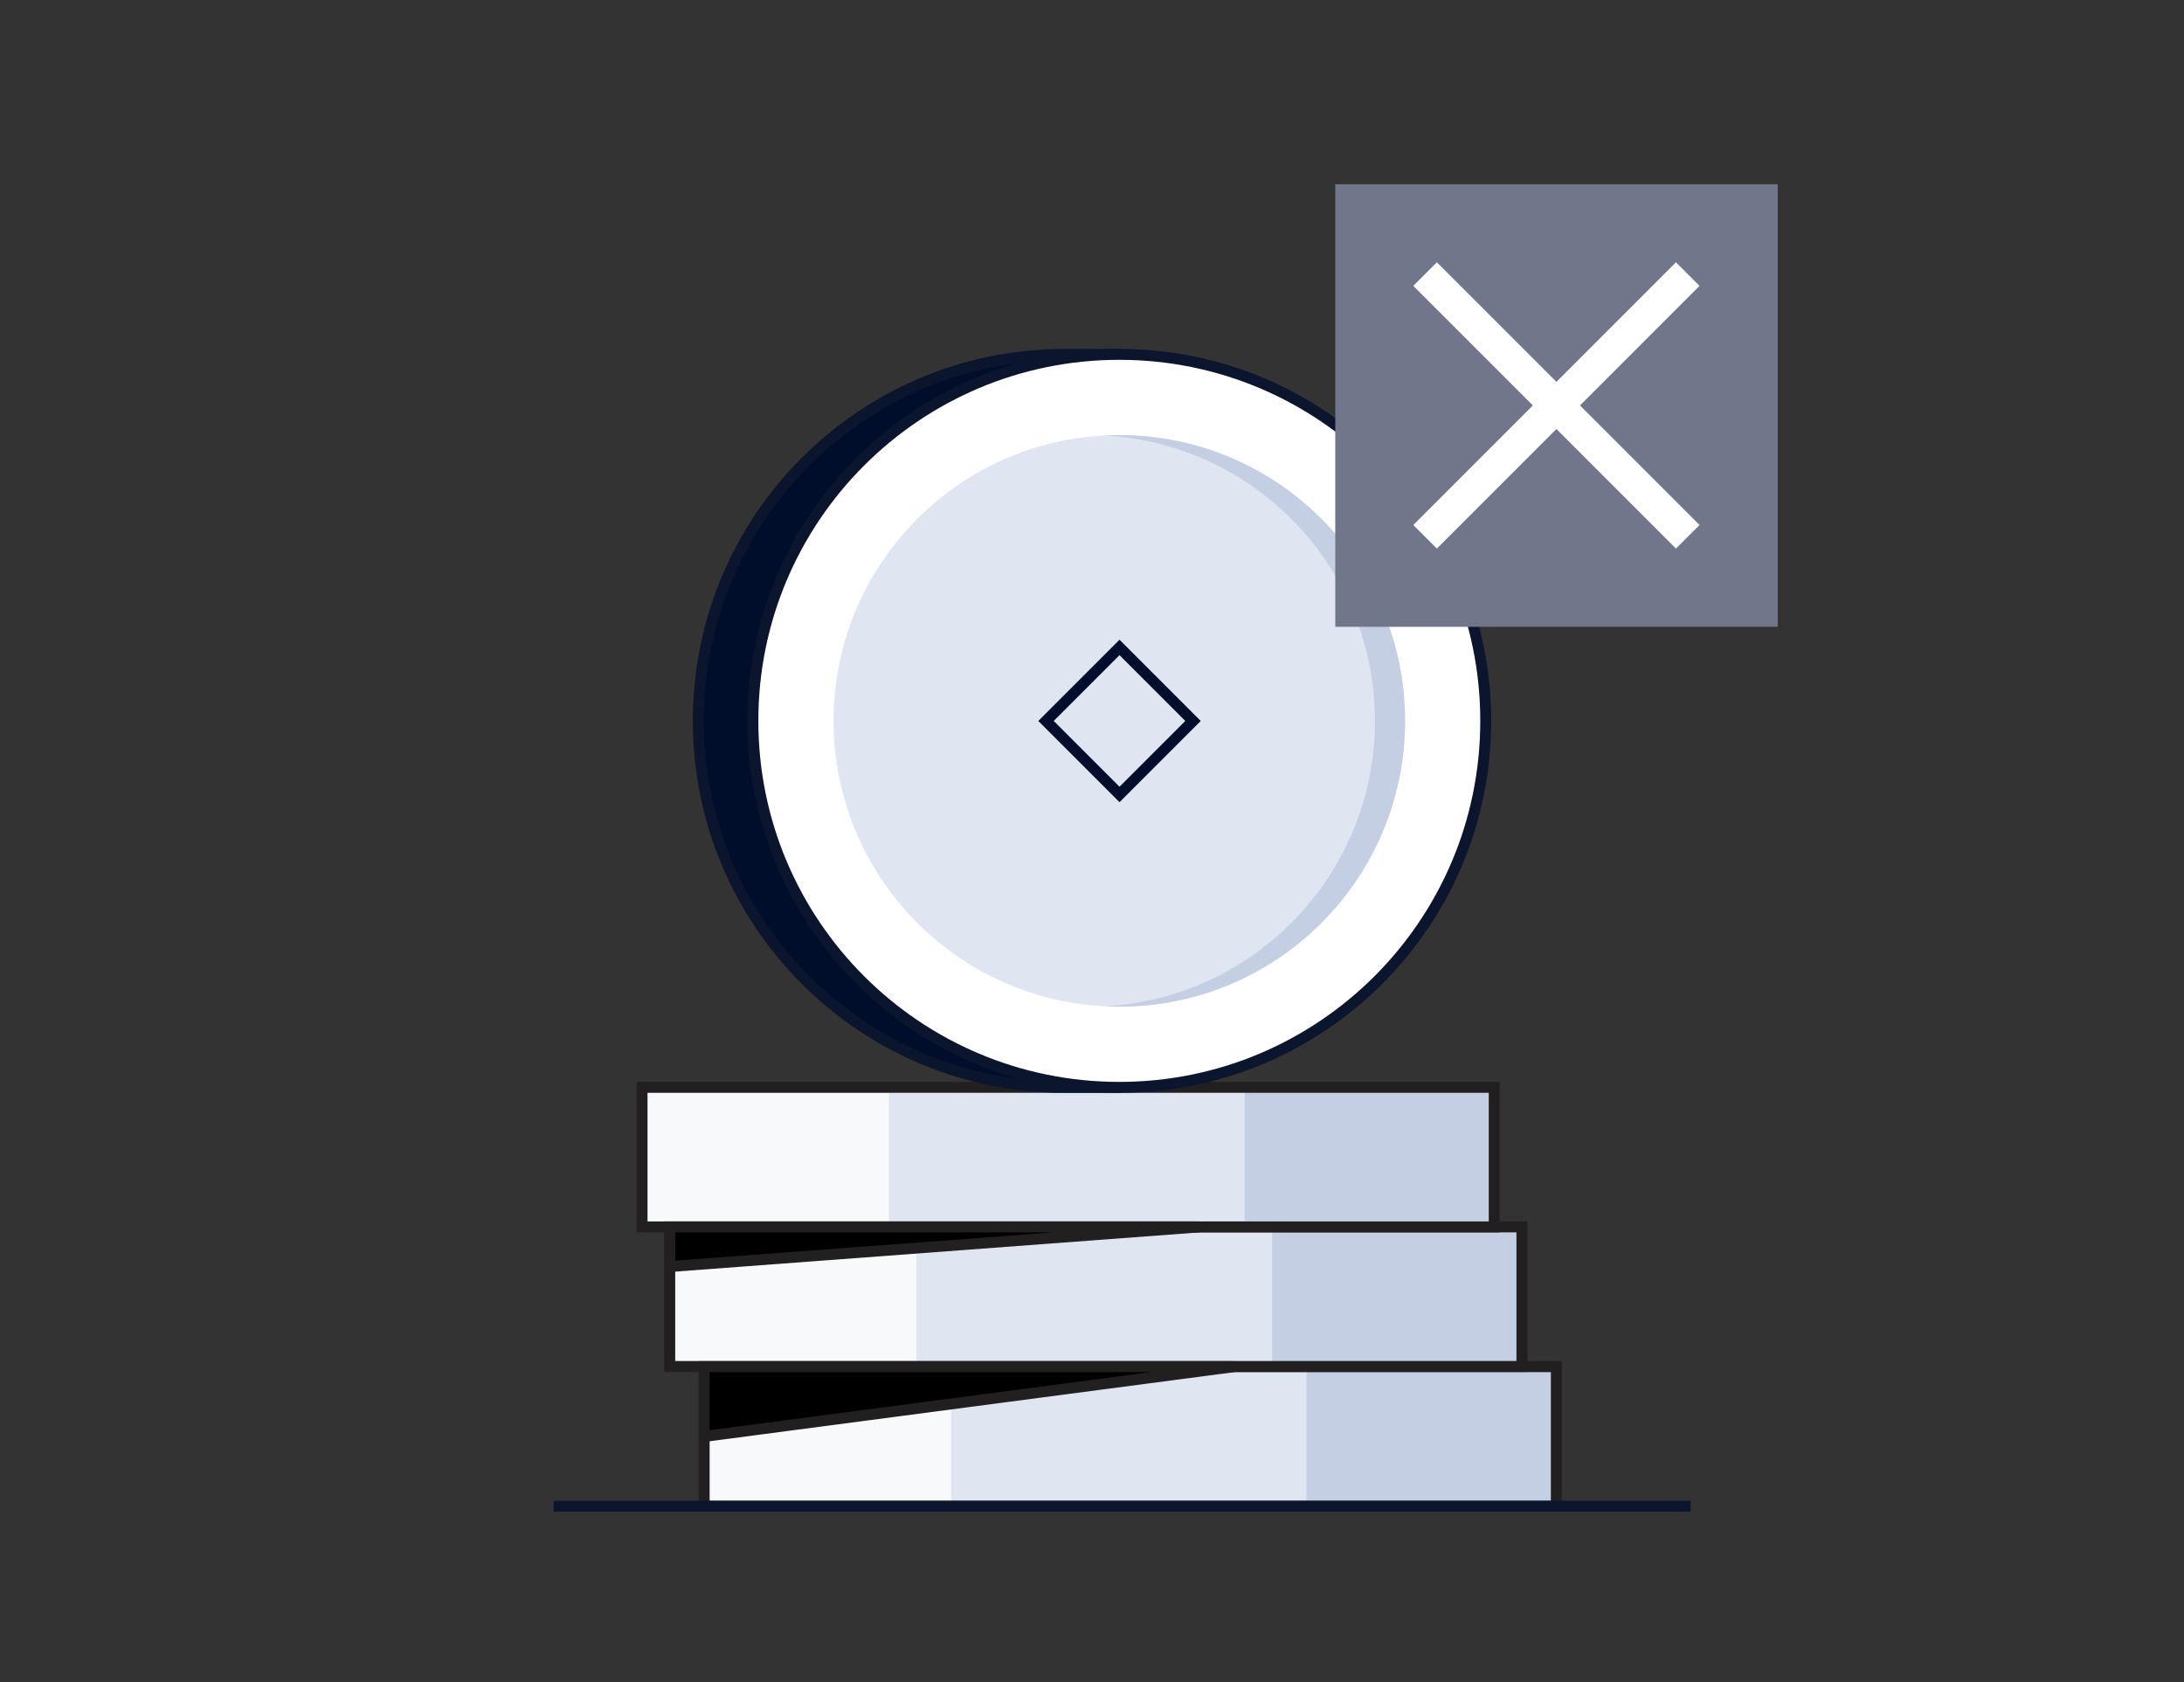 <svg width="200" height="154" viewBox="0 0 200 154" fill="none" xmlns="http://www.w3.org/2000/svg">
<rect x="0" y="0" width="200" height="154" fill="#333333" stroke="none"/>
<path d="M142.521 125.129H64.484V137.907H142.521V125.129Z" fill="#C5CFE4"/>
<path d="M87.114 125.129H64.484V137.907H87.114V125.129Z" fill="#F7F9FB"/>
<path d="M119.65 125.129H87.113V137.907H119.65V125.129Z" fill="#DFE6F2"/>
<path d="M142.521 125.129H64.484V137.907H142.521V125.129Z" stroke="#221F20" stroke-miterlimit="10"/>
<path d="M139.369 112.332H61.332V125.11H139.369V112.332Z" fill="#C5CFE4"/>
<path d="M83.962 112.332H61.332V125.11H83.962V112.332Z" fill="#F7F9FB"/>
<path d="M116.498 112.332H83.961V125.11H116.498V112.332Z" fill="#DFE6F2"/>
<path d="M139.369 112.332H61.332V125.11H139.369V112.332Z" stroke="#221F20" stroke-miterlimit="10"/>
<path d="M136.834 99.555H58.797V112.332H136.834V99.555Z" fill="#C5CFE4"/>
<path d="M81.427 99.555H58.797V112.332H81.427V99.555Z" fill="#F7F9FB"/>
<path d="M113.982 99.555H81.445V112.332H113.982V99.555Z" fill="#DFE6F2"/>
<path d="M136.834 99.555H58.797V112.332H136.834V99.555Z" stroke="#221F20" stroke-miterlimit="10"/>
<path d="M64.484 131.518V125.129H113.003L64.484 131.518Z" fill="black" stroke="#221F20" stroke-miterlimit="10"/>
<path d="M61.332 115.962V112.332H109.851L61.332 115.962Z" fill="black" stroke="#221F20" stroke-miterlimit="10"/>
<path d="M154.814 137.906H50.703" stroke="#0C152E" stroke-miterlimit="10"/>
<path d="M97.501 32.445C78.964 32.445 63.945 47.464 63.945 66.001C63.945 84.538 78.964 99.556 97.501 99.556H102.519V32.445H97.501Z" fill="#000D2B" stroke="#0C152E" stroke-miterlimit="10" stroke-linecap="round" stroke-linejoin="round"/>
<path d="M102.501 99.556C121.033 99.556 136.056 84.533 136.056 66.001C136.056 47.469 121.033 32.445 102.501 32.445C83.969 32.445 68.945 47.469 68.945 66.001C68.945 84.533 83.969 99.556 102.501 99.556Z" fill="white" stroke="#0C152E" stroke-miterlimit="10" stroke-linecap="round" stroke-linejoin="round"/>
<path d="M102.503 92.169C116.954 92.169 128.669 80.454 128.669 66.003C128.669 51.551 116.954 39.836 102.503 39.836C88.051 39.836 76.336 51.551 76.336 66.003C76.336 80.454 88.051 92.169 102.503 92.169Z" fill="#DFE6F2"/>
<path d="M102.502 39.836C102.039 39.836 101.576 39.855 101.113 39.873C114.928 40.595 125.91 52.021 125.91 66.003C125.91 79.984 114.928 91.428 101.113 92.132C101.576 92.151 102.039 92.169 102.502 92.169C116.965 92.169 128.669 80.447 128.669 66.003C128.669 51.558 116.965 39.836 102.502 39.836Z" fill="#C5CFE4"/>
<path d="M109.25 66.008L102.52 59.277L95.789 66.008L102.52 72.738L109.25 66.008Z" stroke="#000D2B" stroke-miterlimit="10"/>
<path d="M162.796 16.871H122.277V57.39H162.796V16.871Z" fill="#70778B"/>
<path d="M130.5 25.094L154.556 49.149" stroke="white" stroke-width="3.051" stroke-miterlimit="10"/>
<path d="M154.556 25.094L130.5 49.149" stroke="white" stroke-width="3.051" stroke-miterlimit="10"/>
</svg>
